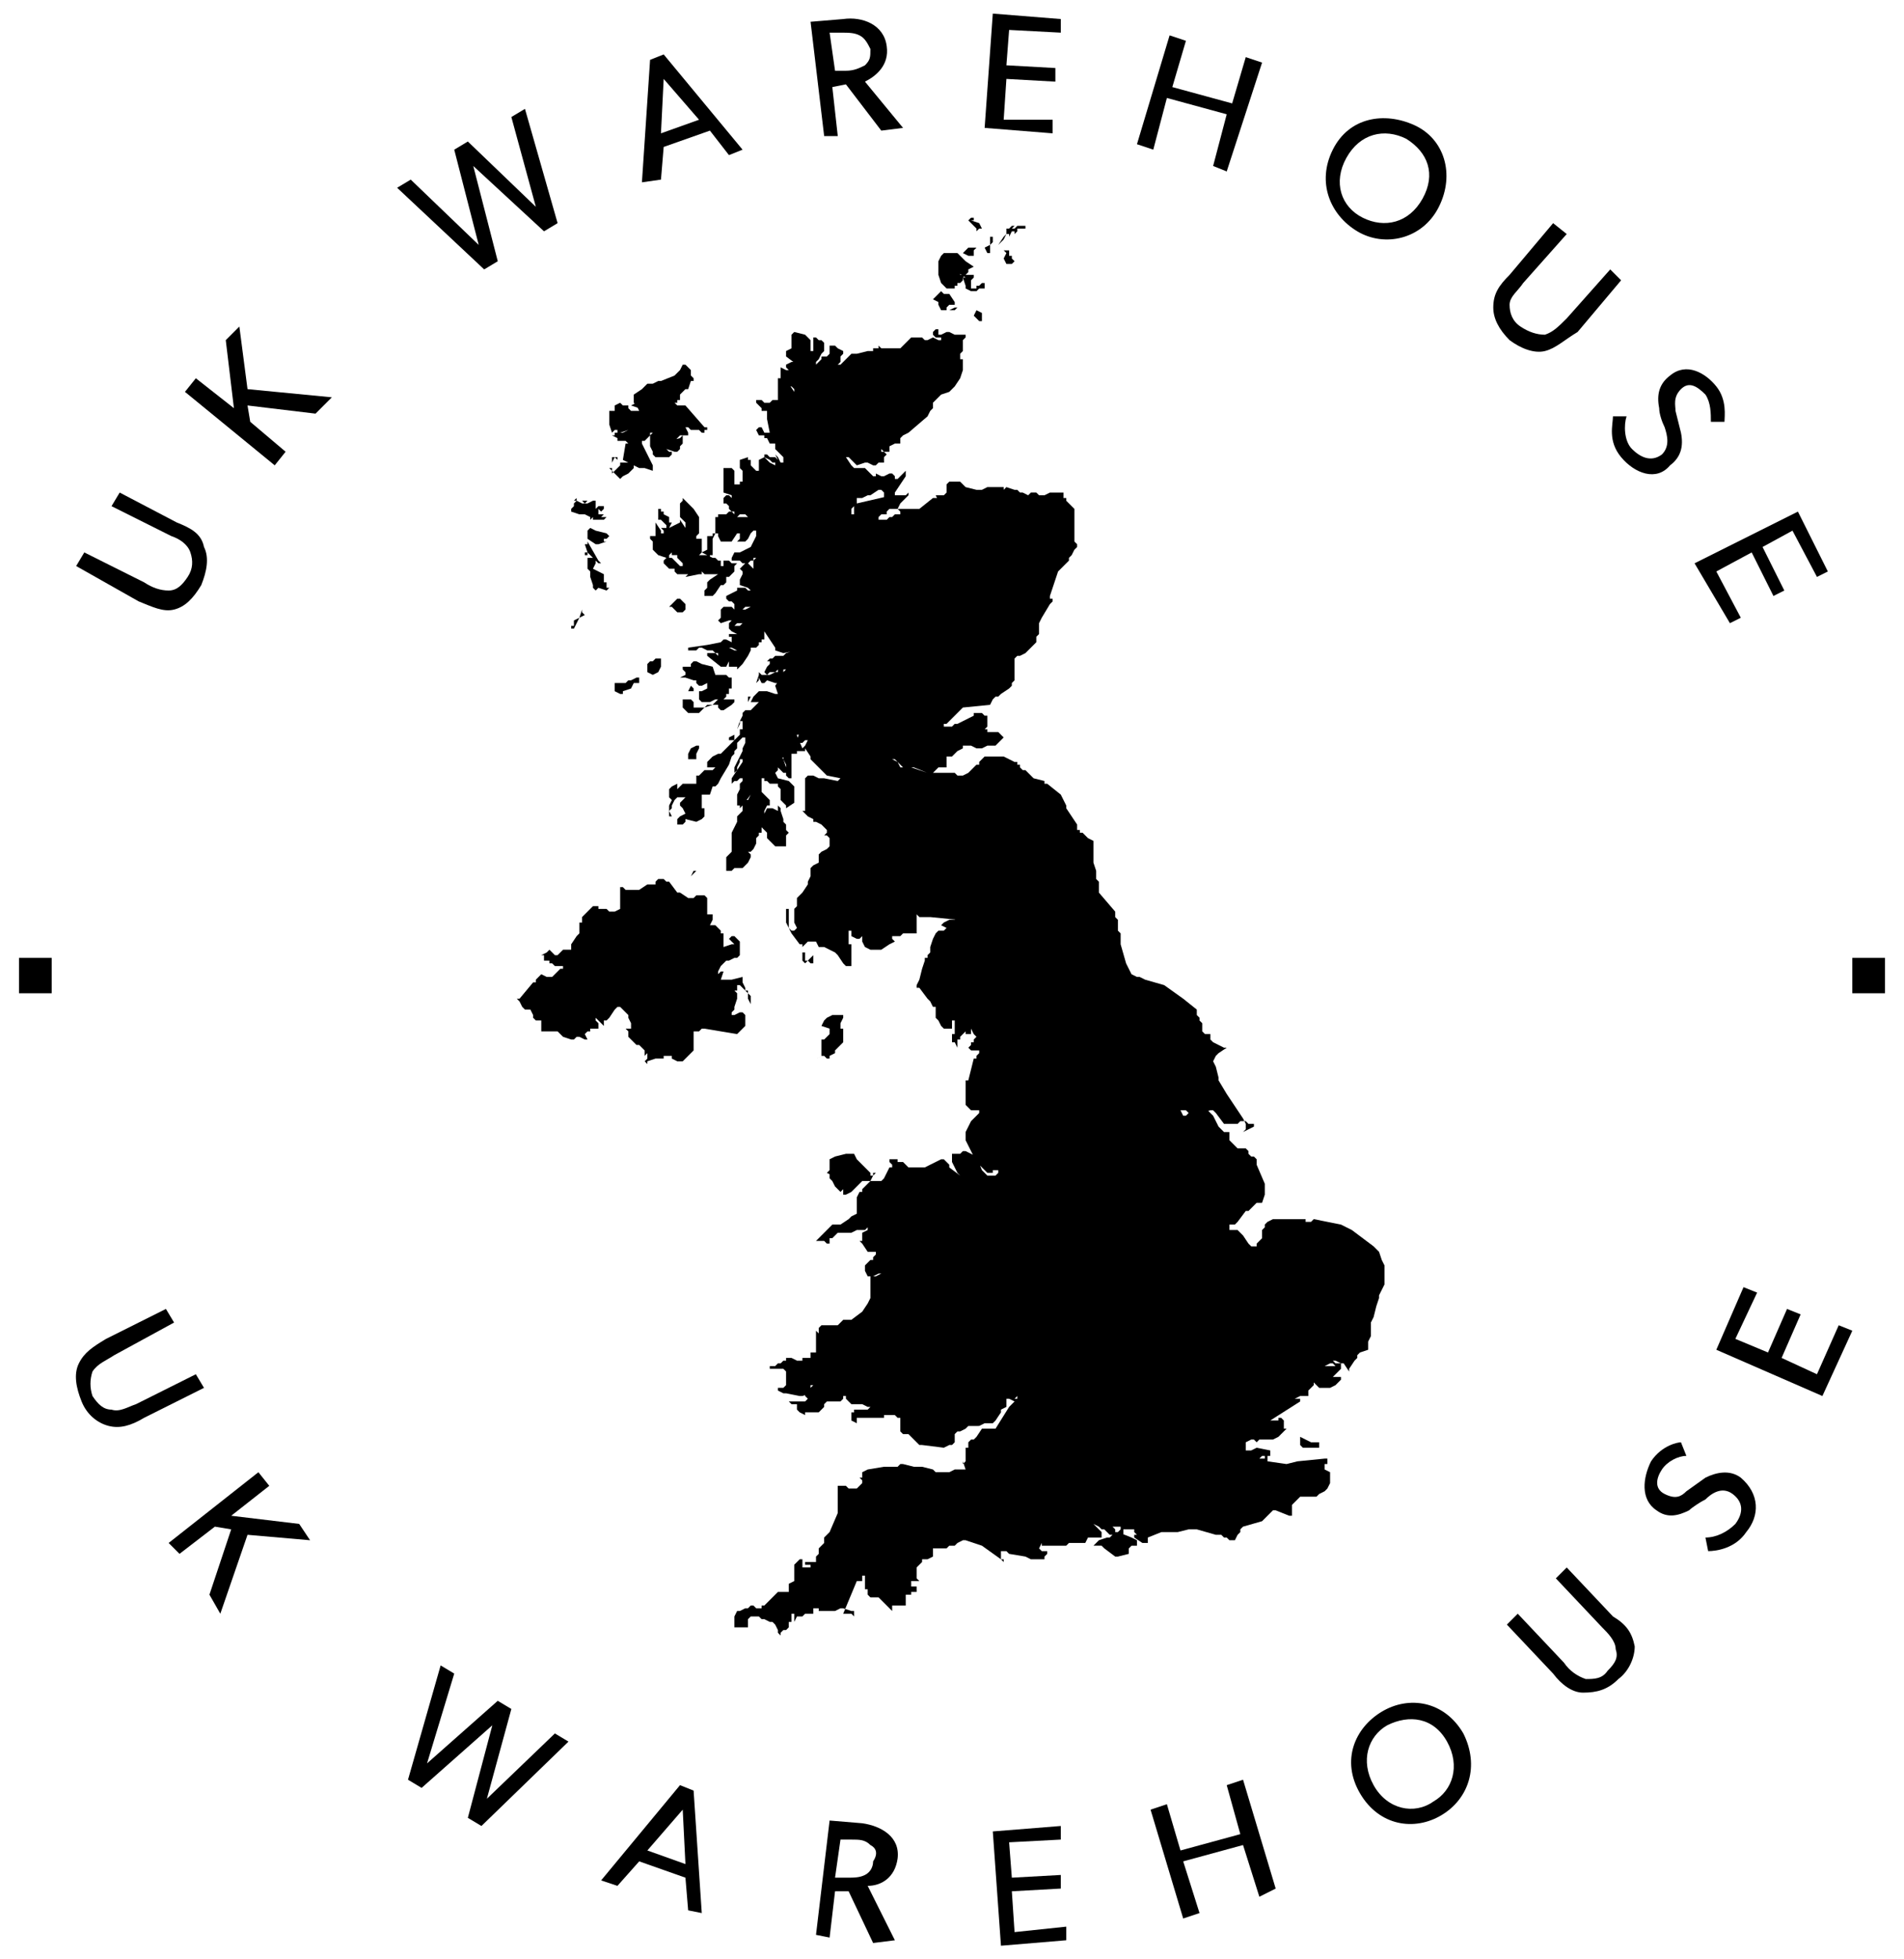 <?xml version="1.0" encoding="utf-8"?>
<!-- Generator: Adobe Illustrator 24.3.0, SVG Export Plug-In . SVG Version: 6.00 Build 0)  -->
<svg version="1.1" id="Layer_1" xmlns="http://www.w3.org/2000/svg" xmlns:xlink="http://www.w3.org/1999/xlink" x="0px" y="0px"
	 viewBox="0 0 70 72" style="enable-background:new 0 0 70 72;" xml:space="preserve">
<g fill="currentColor">
	<g id="Layer_1_1_">
		<g>
			<path class="st0" d="M68.1,36.5v-1.3h1.2v1.3H68.1z"/>
			<path class="st0" d="M0.7,36.5v-1.3h1.2v1.3H0.7z"/>
			<path class="st0" d="M30,38.9l0.2-0.1h0.1l0.1,0.1V39v-0.1h0.1v-0.1l0.2-0.1v-0.1l0.1-0.1l0.1-0.1l0.1-0.1v-0.2L31,38v-0.1v-0.1
				h-0.1v-0.1v-0.1l0.1-0.2v-0.1h-0.1h-0.1h-0.1h-0.1l-0.2,0.1l-0.1,0.1l-0.1,0.2l0.3,0.1v0.1L30.5,38l-0.1,0.1l-0.1,0.1h-0.1v0.1
				v0.1v0.1v0.2v0.1L30,38.9L30,38.9z M25.8,20.3L25.8,20.3L25.8,20.3l0.2,0.1h0.1h0.1v-0.1v-0.1V20v-0.2l0.1-0.2v-0.1v0.1h-0.1v0.1
				h-0.1H26v0.1v0.4L25.8,20.3z M25.5,18.7L25.5,18.7l-0.2-0.2l-0.1-0.1l-0.1-0.1v-0.1v0.1v0.1L25,18.5v0.1v0.1v0.1v0.1V19l0.1,0.1
				l0.1,0.1v0.1v0.1L25,19.1v0.1l-0.4,0.2l0.1-0.2h-0.1v-0.1V19l-0.2-0.1v-0.1h-0.1v-0.1h-0.1v0.1v0.1V19v0.1h0.1l0.1,0.1l0.1,0.1
				v0.1h-0.1h-0.1l0.1,0.1v0.1h-0.1v-0.1l-0.2-0.3v0.1v0.1v0.1v0.1v0.1h-0.2v0.1l0.1,0.1v0.2v0.1l0.1,0.1l0.1,0.1l0.3,0.1h0.1v-0.1
				v-0.1v-0.1v-0.1v0.1v0.1v0.1l0.1-0.1v0.1h0.1h0.1v0.1l0.2,0.2v0.1H25l-0.1-0.1l-0.1-0.1l-0.1-0.1h-0.1h-0.1l-0.1,0.1v0.1l0.2,0.2
				h0.1h0.1V21l0.1,0.1H25h0.1h0.1h0.1l-0.1,0.1l0.5-0.1h0.1v0.1v0.1v0.1v-0.1v-0.1v-0.1V21v-0.1V21l0.1,0.1h0.3h0.1h0.1l-0.3,0.2
				L26,21.4v0.1v0.1l-0.1,0.1v0.1v0.1h0.2h0.1l0.1-0.1l0.2-0.3h0.1l0.1-0.1v-0.1v-0.1h0.1l0.1-0.1L27,21v-0.1v-0.1l0.1-0.1h-0.2
				l-0.1-0.1h-0.1h-0.1v0.2h-0.1v-0.1v-0.1h-0.1l-0.1-0.1h-0.1h-0.1H26h0.1v-0.1H26h-0.3l0.1-0.1v-0.1v-0.1V20v-0.1v-0.1h-0.1h-0.1
				v-0.1l0.1-0.1v-0.1v-0.1v-0.1v-0.1V19L25.5,18.7z M26.1,19.2v-0.3V19V19.2z M26,20.4L26,20.4v0.2h0.1h0.1v-0.1L26,20.4L26,20.4z
				 M25.8,24.4L25.8,24.4l-0.2-0.1h-0.1l-0.1,0.1v0.1h-0.1h-0.1h-0.1v0.1l0.1,0.1v0.1L25,24.9h0.1h0.1l0.3,0.1h0.1v0.1l0.1,0.1h0.1
				l0.2-0.1v0.1v0.1l-0.2,0.1h-0.1v0.1v0.1v0.1l0.1,0.1h0.1h0.2l0.2-0.1h0.1l-0.1,0.1l-0.1,0.1H26L25.9,26h-0.1h-0.1h-0.1h-0.1v-0.1
				v-0.1l-0.1-0.1h-0.1h-0.1h-0.1v0.1v0.1V26l0.1,0.1l0.1,0.1h0.1h0.3l0.1-0.1l0.1-0.1l0.3-0.1h0.1h0.1V26l0.1,0.1h0.1l0.3-0.2
				l0.1-0.1v-0.1h-0.1h-0.1h-0.1h-0.1l0.1-0.1v-0.1v-0.1v0.1h0.1v-0.1v-0.1h0.1v-0.1v-0.1V25v-0.1h-0.1l-0.1-0.1h-0.1h-0.3l-0.1-0.3
				L25.8,24.4z M24.2,22L24.2,22h0.2H24.2L24.2,22L24.2,22L24,22.1L24.2,22L24.2,22z M23.8,24.7L23.8,24.7L23.8,24.7L23.8,24.7
				l0.2,0.1l0.2-0.1l0.1-0.2v-0.1v-0.1v-0.1h-0.1h-0.1L24,24.3h-0.1l-0.1,0.1V24.7z M25.6,30.2l0.2-0.1l0.1-0.1v-0.1v-0.1v-0.1h-0.1
				v-0.1v-0.1v-0.1v-0.2v-0.3v-0.2l-0.1,0.1h-0.6L25,28.9L24.9,29v0.1V29v-0.2l-0.2,0.1L24.6,29v0.1v0.1v0.1l0.1,0.1l-0.1,0.2v0.1
				v0.1v0.1V30h0.1l-0.1-0.2l0.1-0.1v-0.1l0.1-0.2l0.1-0.1H25h0.1h0.1l-0.1,0.1L25,29.5v0.1l0.1,0.1l0.1,0.2L25,30l-0.1,0.1v0.1v0.1
				H25h0.1l0.1-0.1v-0.1L25.6,30.2z M34.3,11l0.2,0.1v0.1l0.1,0.2h0.3h0.2l0.1-0.1h-0.1l-0.2,0.1h-0.1v-0.1l0.1-0.1H35h0.1v-0.1
				l-0.2-0.3h-0.1h-0.1l-0.1-0.1l-0.1,0.1L34.3,11L34.3,11z M25.4,27.5L25.4,27.5l-0.1,0.2v0.1v0.1h-0.1h0.1h0.1h0.1h0.1v-0.1v-0.1
				l0.1-0.2v-0.1h-0.1L25.4,27.5z M27.3,26.3L27.3,26.3L27.3,26.3l-0.1,0.2h0.1h0.1L27.3,26.3z M25.4,32.2l0.1-0.2h-0.2h0.1h0.1h0.1
				L25.4,32.2z M27.1,26.8l0.1,0.2L27.1,26.8L27.1,26.8l0.1-0.2v-0.1L27.1,26.8z M25.2,22.2L25,22h-0.1l-0.1,0.1l-0.2,0.2h0.1
				l0.1,0.1l0.1,0.1H25h0.1l0.1-0.1L25.2,22.2L25.2,22.2z M36.7,9L36.7,9L36.7,9l0.2-0.2L37,8.6h0.1v0.1l0.1-0.2h0.1v0.1l0.1-0.1
				V8.4h0.1h0.2V8.3V8.2v0.1h-0.2h-0.1l-0.1,0.1h-0.1l0.1-0.1h-0.1l-0.1,0.1H37v0.1v0.1l-0.1,0.1L36.7,9z M36.2,9.1L36.2,9.1
				l0.1,0.2h0.1h0.1h-0.1V9.2V9.1V9l0.1-0.1V8.8V8.7h-0.1v0.1v0.1V9L36.2,9.1L36.2,9.1L36.2,9.1z M36.9,9.5L37,9.7h0.1h0.1l0.1-0.1
				l-0.1-0.1V9.4h-0.1V9.3V9.2H37h-0.1L37,9.3L36.9,9.5l-0.2,0.1L36.9,9.5z M35.9,11.4L35.9,11.4L35.9,11.4L35.9,11.4l-0.2-0.1h-0.2
				h0.2L35.9,11.4l-0.1,0.2l0.2,0.2h0.1v-0.1v-0.1v-0.1L35.9,11.4z M35.4,8.1L35.4,8.1l0.1,0.2L35.4,8.1L35.4,8.1h0.2l0.1,0.1
				l0.2,0.2v0.1L36,8.4h0.1L36,8.2l-0.3-0.1h0.1V8h-0.1l-0.1,0.1H35.4z M26.1,29.2l0.1-0.3h0.1l0.1-0.1l0.1-0.2l0.3-0.5l0.1-0.3
				l0.1-0.1v-0.1l0.1-0.1v-0.1v-0.1v-0.1H27l-0.1,0.1l-0.2,0.2l-0.2,0.2h-0.1l-0.2,0.1l-0.1,0.1L26,28v0.1v0.1h0.1h0.1h0.1l-0.1,0.1
				h-0.3l-0.1,0.1l-0.1,0.1h-0.1v0.1v0.1V29l0.1,0.1l0.1,0.1L26.1,29.2z M34.6,10.4l0.2-0.1v-0.1v-0.1l-0.1,0.1L34.6,10.4L34.6,10.4
				L34.6,10.4l0.2,0.2H35h0.1v-0.1h0.1v-0.1h0.1l0.1-0.1v-0.1l0.1,0.3v0.1l0.2,0.1h0.1h0.1l0.1-0.1h0.1h0.1v-0.1v-0.1h-0.1L36,10.5
				h-0.1v0.1h-0.1h-0.1v-0.1v-0.1v-0.1l0.1-0.1v-0.1h-0.1h-0.1h-0.1h-0.1h-0.1V10h-0.1V9.9h-0.1L35,9.8h-0.1l0.6,0.4h-0.1h-0.1h0.1
				l0.1-0.1l0.1-0.1V9.9l0.2-0.1l-0.3-0.2l-0.1-0.1l-0.1-0.1l-0.1-0.1h-0.1h-0.2h-0.2l-0.1,0.1l-0.1,0.2v0.3v0.2L34.6,10.4
				L34.6,10.4z M35.4,9.3l0.2,0.1h0.1h0.1V9.3V9.2l0.1-0.1h-0.1h-0.1h-0.1L35.4,9.3L35.4,9.3z M28.1,29.9L28.1,29.9L28,30.1v0.2v0.1
				l0.1,0.1l0.1,0.1v0.2l0.1,0.1l0.1,0.1l0.1,0.1h0.2h0.1h0.1V31v-0.1v-0.1v-0.1l0.1-0.1l-0.1-0.1v-0.1v-0.1l-0.1-0.1v-0.1l-0.1-0.3
				v-0.1l-0.1-0.1v0.2l-0.2-0.1h-0.1h-0.1L28.1,29.9z M27,27L27,27l-0.2,0.1v0.1h0.1H27C27,27.2,27,27,27,27z M48.2,53l-0.4-0.2v0.1
				V53v0.1l0.1,0.1H48h0.4h0.1v-0.1V53L48.2,53z M50.9,47.2V47v-0.1v-0.1v-0.1v-0.2l-0.1-0.2L50.7,46l-0.1-0.1l-0.1-0.1l-0.8-0.6
				L49.3,45l-1-0.2l-0.1,0.1h-0.2L48,44.8h-0.1h-0.3h-0.1h-0.1h-0.1h-0.1H47h-0.2l-0.2,0.1L46.5,45v0.1l-0.1,0.1v0.1v0.1v0.1
				l-0.1,0.1l-0.1,0.1v0.1h0.2h-0.1h-0.1h-0.1H46l-0.1-0.1l-0.2-0.3l-0.1-0.1l-0.1-0.1h-0.2h-0.1v-0.1V45h0.1h0.1l0.1-0.1l0.3-0.4
				h0.1l0.3-0.3h0.1h0.1l0.1-0.3v-0.2v-0.2l-0.3-0.7v-0.1v-0.1l-0.1-0.1H46l-0.1-0.1v-0.1l-0.1-0.1h-0.1h-0.1h-0.1l-0.3-0.3v-0.3
				h-0.1H45l-0.1-0.1l-0.1-0.1L44.6,41l-0.2-0.2h-0.1l-0.6,0.1L43.6,41h-0.1l-0.1-0.2h-0.1h-0.1h-0.1v0.1l0.2-0.1h0.1h0.2l0.1,0.1
				h0.1h0.3l0.4-0.1h0.1l0.1,0.1l0.3,0.4h0.1h0.1h0.1h0.1h0.1l0.1-0.1h0.1h0.1l0.1,0.1H46h0.1v0.1l-0.4,0.2l0.1-0.1v-0.2l-0.1-0.2
				l-0.6-0.9l-0.3-0.5v-0.1l-0.1-0.4l-0.1-0.2l0.1-0.2l0.1-0.1l0.3-0.2L45,38.5l-0.4-0.2l-0.1-0.1v-0.1V38h-0.1h-0.1l-0.1-0.1v-0.1
				v-0.1v-0.1l-0.1-0.1v-0.1L44,37.3v-0.1v-0.1l-0.5-0.4l-0.7-0.5L42.1,36l-0.2-0.1h-0.1h-0.1h-0.1v-0.2v0.2h0.1h0.1l-0.2-0.1
				l-0.1-0.2l-0.1-0.2l-0.2-0.7v-0.1v-0.1v-0.1v-0.1l-0.1-0.1v-0.1V34v-0.1v-0.1L41,33.7v-0.1v-0.1l-0.6-0.7v-0.1v-0.1v-0.1v-0.1
				l-0.1-0.1v-0.1v-0.1V32l-0.1-0.3v-0.1v-0.1v-0.1v-0.1V31v-0.1L40,30.8l-0.2-0.2h-0.1h-0.1h0.1v-0.1h-0.1v-0.1v-0.1l-0.4-0.6v-0.1
				l-0.2-0.4l-0.5-0.4h-0.1v-0.1L38,28.6l-0.1-0.1l-0.2-0.2h-0.1l-0.1-0.1v-0.1h-0.1V28h-0.1l-0.4-0.2h-0.1h-0.5h-0.1l-0.1,0.1
				L36,28v0.1h-0.1l-0.1,0.1l-0.1,0.1l-0.1,0.1l-0.2,0.1h-0.2l-0.1-0.1h-0.6h-0.1h-0.1h-0.2l-0.6-0.2h-0.1h-0.2h-0.1L33,28l-0.2-0.1
				h0.1L33,28l0.1,0.1l0.1,0.1h0.1h0.3l0.5,0.2h0.1h0.1l0.1-0.1l0.1-0.1h0.1h0.2v-0.1v-0.2v-0.1h0.1H35l0.2-0.2l0.2-0.1v-0.1h0.1
				h0.2l0.2,0.1H36h0.1l0.2-0.1h0.2h0.1l0.1-0.1l0.2-0.2L36.8,27l-0.1-0.1h-0.1h-0.3v-0.1h-0.1l0.1-0.1v-0.1v-0.1v-0.1v-0.1h-0.1
				l-0.1-0.1H36h-0.1h-0.1v0.1l-0.6,0.3h-0.1L35,26.7h-0.1h-0.1h-0.1v-0.1h0.1l0.1-0.1l0.3-0.3l0.1-0.1l0.1-0.1l1-0.1l0.1-0.2
				l0.1-0.1h0.1l0.1-0.1l0.3-0.2l0.1-0.1v-0.1l0.1-0.1v-0.1v-0.1v-0.1v-0.1v-0.3v-0.1l0.1-0.1h0.1l0.2-0.1l0.1-0.1l0.1-0.1l0.1-0.1
				l0.1-0.1v-0.1v-0.1l0.1-0.1v-0.1v-0.1v-0.2l0.1-0.2l0.3-0.5l0.1-0.1v-0.1h-0.1V22v-0.1l0.1-0.3l0.2-0.6l0.1-0.1l0.3-0.3v-0.1
				l0.1-0.1l0.1-0.2l0.1-0.1V20l-0.1-0.1v-0.1v-0.1V19v-0.1v-0.1v-0.1l-0.3-0.3v-0.1h-0.1v-0.1v-0.1h-0.4h-0.1l-0.2,0.1h-0.1h-0.1
				l-0.1-0.1H38h-0.1l-0.1,0.1l-0.2-0.1h-0.1L37.4,18h-0.1L37,17.9L36.9,18v-0.1h-0.5h-0.1L36.1,18H36h-0.1l-0.4-0.1l-0.2-0.2h-0.4
				l-0.1,0.1v0.1V18v0.1l-0.1,0.1h-0.1h-0.1h-0.1l0.1,0.2v-0.1h-0.2l-0.5,0.4h-0.1h-0.3h-0.3H33l0.1,0.1v0.1H33h-0.1L32.8,19h-0.1
				l-0.1,0.1h-0.1h-0.1h-0.1V19l0.1-0.1h-0.1h0.2h0.1v-0.1l0.1-0.1h0.1H33l0.1-0.2l0.1-0.1l0.1-0.1l0.1-0.1v-0.1l-0.1,0.1h-0.1h-0.1
				h-0.2v-0.1l-0.1,0.1l-1.3,0.3l-0.1,0.1v0.1v0.1v0.1h-0.1v-0.1v-0.1l0.2-0.2v-0.1v-0.1h0.1h0.1l0.2-0.1H32l0.3-0.2h0.1l0.1,0.1
				v0.1v0.1h0.1h0.1l0.1-0.1l0.1-0.1l0.4-0.6v-0.1v-0.1v-0.1v0.1l-0.1,0.1l-0.1,0.1L33,17.6h-0.1v-0.1l-0.1-0.1h-0.1l-0.2,0.1h-0.1
				l-0.2-0.1v0.1h-0.1L32,17.4l-0.1-0.1l-0.1-0.1h-0.1h-0.2h-0.1l-0.1-0.1l-0.2-0.3h0.1l0.1,0.1l0.1,0.1l0.1,0.1l0.3-0.1h0.1
				l0.2,0.1h0.1l0.1-0.1h0.1h0.1v-0.1v-0.1l0.1-0.1l-0.1-0.1h-0.1v-0.1l0.1,0.1h0.1h0.1v-0.1v-0.1l0.2-0.1H33h0.1v-0.1v-0.1l0.1-0.1
				l0.2-0.1l0.7-0.6l0.1-0.2l0.1-0.1v-0.1v-0.1l0.2-0.2l0.1-0.1l0.3-0.1l0.1-0.1l0.1-0.1l0.2-0.3l0.1-0.3v-0.2v-0.1v-0.1h-0.1v-0.1
				v-0.1V13l0.1-0.1v-0.1v-0.1v-0.1v-0.1l0.1-0.1v-0.1h-0.1h-0.2h-0.1l-0.2-0.1h-0.1l-0.2,0.1h-0.1v-0.1v-0.1h-0.1l-0.1,0.1v0.1
				l0.1,0.1h0.1h0.1v0.1h-0.1l-0.2-0.1l-0.2,0.1H34l-0.1-0.1h-0.1h-0.1h-0.2l-0.1,0.1l-0.2,0.2l-0.1,0.1h-0.3h-0.3h-0.1l-0.1-0.1
				v0.1h-0.1h-0.1v0.1H32h-0.1L31.5,13h-0.1h-0.1l-0.1,0.1l-0.1,0.1L31,13.3l-0.1,0.1h-0.1l0.1-0.1v-0.1v-0.1L31,13v-0.1l-0.2-0.1
				l-0.1-0.1h-0.1h-0.1v0.1v0.1V13l-0.1,0.1h-0.1h-0.1v0.1l-0.2,0.2H30v-0.1l0.1-0.1l0.1-0.2l0.1-0.1v-0.1v-0.1v-0.1l-0.1-0.1h-0.1
				L30,12.4h-0.1v0.1v0.1v0.1v0.1v0.1h-0.1v-0.1v-0.1v-0.1v-0.1l-0.1-0.1l-0.1-0.1l-0.4-0.1l-0.1,0.1v0.1v0.1v0.1v0.1v0.1l-0.2,0.1
				V13v0.1l0.4,0.3l-0.1-0.1h-0.1l-0.2,0.1v0.1l0.1,0.1h-0.1l-0.2-0.1v0.1v0.1v0.1v0.1h-0.1v0.1l0.1,0.1l0.1,0.1l0.1,0.1v-0.1H29
				h0.2h-0.1l0.1,0.1v0.1L29,14.1h-0.2L28.7,14h-0.1v0.7h-0.1h-0.1l-0.1,0.1h-0.1h-0.1L28,14.7h-0.1h-0.1v0.1L28,15v0.1h0.1h0.1
				h-0.1h0.1v0.1v0.1v0.1l0.1,0.5h-0.1h-0.1L28,15.7h-0.1l-0.1,0.1l0.1,0.2H28h0.1v0.1h0.1l0.1,0.2h0.1h0.1v0.1v0.1h-0.1h0.1
				l0.3,0.3v0.1V17h-0.1l-0.1-0.2l-0.1-0.1l0.1,0.2l-0.1-0.1h-0.1h-0.1l-0.1-0.1h-0.1v0.1l0.2,0.1l0.1,0.1h0.1v0.1L28.3,17l-0.1-0.1
				l-0.1-0.1l-0.2,0.1V17v0.2v0.1h-0.1l-0.1-0.1l-0.1-0.1v-0.2h-0.1v-0.1l-0.3,0.1V17v0.1v0.1l0.1,0.1v0.1v0.1v0.1v0.1h-0.1v0.1
				h-0.1H27v-0.1v-0.1v-0.1v-0.1v-0.1l-0.1-0.1h-0.1h-0.1h-0.1v0.1v0.1v0.1v0.1v0.1v0.1V18v0.1l0.3,0.1v0.1l-0.1-0.1h-0.1l-0.1,0.1
				v0.1v-0.1v0.1v0.1h0.1l0.1,0.1v0.1l0.1,0.1H27v0.1l0.1,0.1l0.1-0.1h0.1h0.1l0.1,0.1h-0.1h-0.1h-0.2L27,18.9l-0.1-0.1h-0.1
				l-0.1,0.1h-0.1h-0.1h-0.1V19h-0.1v0.1v0.1v0.1v0.1v0.1v0.1h0.1v0.1l0.1,0.2h0.1h0.2h0.1l0.2-0.3h0.1v0.1v0.1l-0.1,0.1h0.1h0.1
				h0.1l0.1-0.1l0.1-0.2l0.1-0.1h0.1v0.2l-0.2,0.4l-0.4,0.2h-0.1H27l-0.1,0.2v0.1H27h0.1h0.1l0.1,0.1h0.1h0.1l0.1-0.1h0.1v-0.1h0.1
				h0.1h-0.1l-0.1,0.1v0.1v0.1h0.1h-0.1v0.1l-0.1-0.1l-0.1-0.1h-0.1l-0.1,0.1l-0.1,0.1l0.1,0.1v0.1l-0.1,0.2v0.1v0.1l0.3,0.1
				l0.1,0.1h0.1H28h0.1H28h-0.1h-0.3h-0.1l-0.1-0.1h-0.1h-0.1h-0.1v0.1l-0.4,0.2V22l0.1,0.1h0.1l0.1,0.1v0.1v0.1h0.1h0.1h0.1
				l0.1-0.1h0.1h0.1l-0.2,0.1h-0.2h-0.1H27l-0.1-0.1h-0.1h-0.1h-0.1l-0.1,0.1v0.1v0.1v0.1l-0.1,0.1l0.1,0.1h-0.1h-0.1h0.2l0.3-0.1
				h0.1l-0.1,0.1v0.1h0.1H27l0.1-0.1h0.1h0.1l-0.1,0.1L27.1,23h-0.3v0.1l0.1,0.1l0.2,0.1H27h-0.1h-0.1v0.1h0.1v0.1v0.1l-0.2-0.1
				h-0.1l-0.1,0.1L26,23.7l-0.7,0.1v0.1h0.1h0.1h0.1l0.1-0.1h0.1l0.2,0.1h0.2l0.1,0.1h0.1l0.4-0.2h0.1l0.2,0.1h0.1h0.3h-0.1h-0.1
				h-0.2H27l-0.2-0.1h-0.1L26.4,24v0.1l0.1,0.1l-0.1-0.1L26.3,24h-0.1H26v0.1l0.5,0.4h0.2l0.1-0.2v0.1v0.1h0.1H27h0.1v0.1l0.2-0.2
				l0.2-0.3l0.1-0.2v-0.1h0.1h0.1l0.1-0.1v-0.1H28v-0.1h0.1v-0.1v-0.1v-0.1l0.2-0.2l-0.1,0.1l-0.1,0.1l0.4,0.6v0.1l0.3,0.1l0.5-0.1
				h-0.1L28.9,24l-0.1,0.1h-0.1h-0.1h-0.1l-0.1,0.1h-0.1l-0.1,0.1h0.1v0.1l-0.1,0.1l-0.1,0.2l0.1,0.1l0.1-0.1h0.1h0.1l0.1-0.1v0.1
				h-0.1l-0.2,0.1h-0.1h-0.1H28l-0.1-0.1v0.1l-0.1,0.3l0.1-0.1v-0.1l0.1,0.2h0.1l0.1-0.1l0.3,0.1h0.1l0.1-0.1l0.1-0.1v-0.1v-0.1
				v-0.1h0.1l-0.1,0.1l-0.1,0.2l-0.2,0.3l0.1,0.3h-0.1l-0.3-0.1h-0.3l-0.1,0.1l-0.1,0.1l-0.1,0.2h0.1h0.1h0.1l-0.3,0.3h-0.1h-0.1
				l-0.1,0.1v0.1v0.2v0.1v0.1v0.1h0.1h-0.1h-0.1v0.1V27l-0.1,0.1L27,27.2v0.1v0.1l0.1-0.1l0.1-0.1l0.1-0.1h0.1v0.1v0.1l-0.1,0.2v0.1
				L27.1,28L27,28.2v0.2l0.1-0.1v-0.1l0.1-0.2v-0.1h0.1V28l-0.4,0.6v0.1v0.1l0.1-0.1h0.1l0.1-0.1h0.1v0.1l-0.1,0.1v0.1V29l-0.1,0.2
				v0.2v0.1v0.1h0.1v0.1l0.1-0.1l0.3-0.4l-0.1,0.2l0.1-0.1l-0.1,0.1h-0.1l-0.1,0.1v0.1v0.1v0.1L27.1,30v0.1v0.1L27,30.4l-0.1,0.2
				v0.1v0.2V31v0.1v0.1v0.1l-0.1,0.1l-0.1,0.1v0.1v0.1v0.2v0.1h0.1h0.1l0.1-0.1h0.1h0.1h0.1l0.1-0.1l0.1-0.1l0.1-0.2v-0.1l-0.1-0.1
				h0.1l0.1-0.1l0.1-0.2v-0.1v-0.1l0.1-0.1v-0.1H28v-0.1v-0.1v-0.1l0.1-0.1v-0.1V30v-0.1v-0.1l0.1-0.2h0.1v-0.1v-0.1l-0.1-0.1
				L28,29.1V29v-0.1v-0.1v-0.3v0.1h0.1h0.1h0.1v-0.1v-0.1v-0.1h0.1l0.3-0.4l0.4-0.3l0.1-0.2v-0.1h0.1h0.1h0.1l0.1-0.1h0.1l-0.1,0.2
				l-0.1,0.1l-0.3-0.7l-0.1,0.1L29,27l-0.1,0.3l-0.1,0.1h-0.2L28.2,28l-0.1,0.1v0.2v0.1v0.1v0.1v0.1h0.1l0.1,0.1h0.3v-0.1v-0.1
				l-0.1-0.2l0.1-0.1v-0.1v-0.1V28v0.1v0.1l0.2,0.2h0.1v-0.1v-0.1l-0.1-0.3l-0.1-0.1h0.1v0.1l0.1,0.2v0.1v0.2v0.1l0.1,0.1h0.1v-0.1
				v-0.1v-0.1v-0.1v-0.1V28v-0.1v-0.1v-0.1h0.1h0.1v-0.1v-0.1v-0.1v-0.1v-0.1V27v-0.2v-0.1v-0.1v0.1v0.1V27h0.1v-0.1l0.2-0.4v-0.1
				v0.1l-0.2,0.4l-0.1,0.3v0.2v0.1v0.1h0.1h0.1h0.1v-0.1l0.2,0.3v-0.1v-0.1v0.2v0.1l0.1,0.1l0.1,0.1l0.1,0.1l0.2,0.2l0.1,0.1
				l0.5,0.1l-0.1,0.1l-0.5-0.1h-0.1h-0.1l-0.2-0.1h-0.1h-0.1l-0.1,0.1v0.1v0.2v0.4v0.1v0.1v0.2v0.1h-0.1l0.1,0.1l0.1,0.1l0.2,0.1
				v0.1H30l0.2,0.1l0.1,0.1l0.1,0.1v0.1l-0.1,0.1h0.1l0.1,0.1v0.1v0.2l-0.1,0.1l-0.2,0.1l-0.1,0.1v0.1v0.1v0.1l-0.2,0.1l-0.1,0.1
				v0.1V32v0.1v0.1l-0.1,0.2v0.1l-0.2,0.3l-0.1,0.1L29.3,33v0.1v0.1v0.1l-0.1,0.1v0.1v0.1v0.1v0.1v0.1l0.1,0.2l-0.1,0.1h-0.1
				L29,34.1V34v-0.1v-0.1v-0.1v-0.1v-0.1v-0.1v-0.1v0.1h-0.1v0.1v0.2v0.2l0.1,0.2l0.1,0.2l0.3,0.4h0.1v0.1v0.1V35h0.1v0.1v0.1v0.1
				h0.1l0.1,0.1h0.1v-0.1v-0.1v-0.1l-0.3,0.3l-0.1-0.1v-0.1v-0.1V35v-0.1v-0.1l0.1-0.1l0.1-0.1h0.1h0.1H30l0.1,0.2h0.1h0.1l0.4,0.2
				l0.1,0.1l0.2,0.3H31l0.1,0.1h0.1h0.1v-0.1v-0.1v-0.1v-0.1V35v-0.1v-0.1v-0.1h-0.1v-0.1v-0.1v-0.1v-0.1v-0.1h0.1v0.1v0.1l0.2,0.1
				h0.1l0.1-0.1v0.2l0.1,0.2l0.2,0.1h0.1v-0.1v-0.1v-0.1v0.1v0.1v0.1h0.1h0.2l0.3-0.2l0.2-0.1l-0.1-0.1v-0.1h0.1v-0.1v0.1h0.2
				l0.1-0.1h0.1h0.3h0.1v-0.1v-0.1V34v-0.1v-0.1v-0.2l0.1,0.1h0.1H34h0.1h0.1l1,0.1l0.3-0.1h0.1h-0.1h-0.1h-0.1h0.2h-0.1l-0.3,0.1
				H35h-0.1l-0.2,0.1L34.6,34l0.2,0.1l-0.1,0.1h-0.1h-0.1l-0.1,0.1l-0.1,0.2l-0.1,0.3v0.1V35l-0.1,0.1v0.1H34v0.1l-0.1,0.3L33.8,36
				l-0.1,0.2v0.1h0.1l0.3,0.4l0.1,0.1l0.1,0.2h0.1v0.1v0.1v0.1v0.1l0.1,0.1l0.1,0.2l0.1,0.1h0.1h0.1H35v-0.1v-0.1v-0.1h0.1v0.1v0.2
				V38H35v0.1v0.1v0.1h0.1l0.1,0.2v-0.1v-0.1v-0.1h0.1v-0.1l0.1-0.1l0.1-0.1v-0.1v-0.1v-0.1v-0.1v0.1v0.1v0.1v0.1V38h0.1h0.1v-0.1
				v-0.1h0.1l0.1-0.1l0.1-0.1v-0.1v-0.1v0.1l-0.1,0.1l-0.1,0.1h-0.1v0.1l0.1,0.2l0.1,0.1l-0.1,0.1v0.1h-0.1v0.1l-0.1,0.1l0.1,0.1
				h0.1h0.1H36v0.1l-0.1,0.1v0.1h-0.1l-0.2,0.8h-0.1v0.1V40v0.4v0.2l0.1,0.1l0.1,0.1H36v0.1l-0.1,0.1V41l-0.2,0.2l-0.2,0.4v0.1v0.1
				v0.1l0.4,0.8l0.1,0.1l0.1,0.1l0.1,0.1l0.1,0.1h0.1h0.1V43h0.2v0.1l-0.1,0.1h-0.1h-0.1h-0.1l-0.1-0.1L36.1,43l-0.2-0.5l-0.4-0.2
				h-0.1l-0.1,0.1h-0.1h-0.1H35v0.1v0.1v0.1l0.1,0.2l0.1,0.2l0.1,0.1v0.2v-0.1v-0.1l-0.4-0.3v-0.1l-0.1-0.1l-0.1-0.1h-0.1L34,42.9
				h-0.1h-0.4h-0.1l-0.1-0.1l-0.1-0.1h-0.1H33v-0.1h-0.1h-0.1h-0.1v0.1l0.1,0.1v0.1h-0.1l-0.2,0.4l-0.1,0.1h-0.1h-0.1h-0.1H32
				l-0.1,0.1l-0.1,0.1l-0.1,0.1v0.1h-0.1L31.5,44v0.1v0.1v0.2v0.1v0.1l-0.2,0.1l-0.1,0.1L30.9,45h-0.1h-0.1h-0.1l-0.6,0.6v0.1v-0.1
				h0.2h0.1l0.1,0.1h0.1v0.1v-0.1v-0.1v-0.1h0.1l0.1-0.1l0.1-0.1h0.1h0.2h0.1h0.1l0.2-0.1h0.2h0.1l0.1-0.1v0.1l-0.2,0.1v0.1v0.1v0.1
				h-0.1l0.1,0.1l0.2,0.3H32h0.1h0.1v0.1l-0.1,0.1v0.1H32l-0.1,0.1l-0.1,0.1v0.1v0.1l0.1,0.2H32h0.1l0.2-0.1h0.1l-0.2,0.1h-0.1H32
				V47v0.1v0.1v0.1v0.1v0.2v0.1l-0.1,0.2l-0.2,0.3l-0.4,0.3h-0.1h-0.1H31l-0.1,0.1l-0.1,0.1h-0.1h-0.1h-0.4l-0.1,0.1V49l-0.1-0.1
				L30,49v0.6v0.1h-0.1h-0.1v0.1v0.1h-0.1h-0.1h-0.1v0.1h-0.1h-0.1l-0.2-0.1H29h-0.1v0.1L28.8,50l-0.1,0.1h-0.1l-0.1,0.1h-0.1h-0.1
				v0.1h0.1h0.2h0.1h0.1l0.1,0.1v0.1v0.1v0.1v0.1v0.1L28.8,51h-0.1h-0.1v0.1h-0.1h0.1l0.2,0.1v0.1v-0.1h0.1l0.5,0.1h0.1l0.3-0.1
				v-0.1V51v-0.1h-0.1h0.2H30h-0.1l-0.3,0.3v0.1l0.1,0.1l-0.1,0.1h-0.2h-0.1h-0.1H29l0.1,0.1h0.2v0.1v0.1l0.1,0.1l0.2,0.1v-0.1h0.1
				h0.1h0.3l0.1-0.1l0.1-0.1v-0.1l0.1-0.1h0.1h0.1h0.2h0.1l0.1-0.1v-0.1H31v-0.1v0.1h0.1h0.1h0.1h-0.1h-0.1v0.1l0.1,0.1l0.1,0.1h0.1
				h0.3l0.2,0.1H32l-0.1,0.1h-0.2h-0.2h-0.1v0.1h-0.1V52v0.1v0.1h-0.1h0.1l0.2,0.1v-0.1v-0.1h0.1h0.9V52h0.4l0.1,0.1h0.1v0.1v0.1
				v0.1v0.1v0.1l0.1,0.1h0.1h0.1l0.2,0.2l0.2,0.2h0.1l0.8,0.1l0.2-0.1H35l0.1-0.1v-0.1v-0.1v-0.1l0.1-0.1h0.1l0.2-0.1l0.1-0.1h0.3
				H36l0.2-0.1h0.2h0.1l0.1-0.1l0.2-0.3v-0.1l0.2-0.1v-0.1v-0.1v-0.1h0.1h0.1h0.1l0.1-0.1v-0.1v0.1v0.1h-0.1h-0.1h-0.1l0.2,0.1
				l-0.2,0.2l-0.5,0.8h-0.1h-0.1h-0.1h-0.1h-0.1l-0.2,0.3l-0.1,0.1h-0.1L35.6,53v0.1v0.1h-0.1v0.1v0.1v0.2v0.1l-0.1,0.1v-0.1
				l0.1,0.3h-0.1h-0.2h-0.1l-0.2,0.1h-0.4h-0.1L34.3,54l-0.4-0.1h-0.3l-0.4-0.1h-0.1L33,53.9h-0.1h-0.2h-0.1h-0.1L31.9,54l-0.2,0.1
				v0.1v0.1h-0.1l0.1,0.1v0.1l-0.2,0.2h-0.1h-0.2l-0.1-0.1h-0.3v0.1v0.1v0.1v0.2v0.5l-0.3,0.7l-0.1,0.1l-0.1,0.1v0.1v0.1l-0.2,0.2
				V57v0.1l-0.1,0.1v0.1L30,57.4h-0.1h-0.2h-0.1v0.1h0.1h0.1v0.1h-0.1h-0.1h-0.1v-0.1v-0.1v-0.1h-0.1l-0.2,0.2v0.1v0.1v0.1V58v0.1
				L29,58.2v0.1v0.1v0.1h-0.4l-0.4,0.4l-0.1,0.1H28V59v0.1h-0.1h-0.1L27.7,59h-0.1l-0.1,0.1h-0.1l-0.2,0.1h-0.1L27,59.4v0.1v0.1v0.2
				h0.1h0.2h0.1h0.1v-0.1v-0.1v-0.1l0.1-0.1h0.1h0.1h0.1l0.1,0.1h0.1l0.2,0.1h0.1l0.1,0.1l0.1,0.2V60l0.1,0.1V60l0.1-0.1h0.1
				l0.1-0.1v-0.1v-0.1h0.1v-0.1v-0.1v-0.1h0.1v0.2v0.1l0.1-0.2h0.1h0.1l0.1-0.1h0.1h0.2v-0.1v-0.1H30h0.1v0.1h0.5h0.1l0.2-0.1h0.1
				l0.3,0.1h0.1v0.1v0.1h0.1h-0.1h-0.1h0.1l-0.1-0.1H31l0.5-1.2h0.2v-0.1V58v-0.1h0.1V58v0.1v0.1v0.1v0.1h0.1v0.1v0.1l0.1,0.1h0.1
				h0.1h0.1l0.2,0.2l0.2,0.2l0.1,0.1V59h0.1H33h0.1h0.1h0.1v-0.1v-0.1v-0.1v-0.1h0.1h0.1v-0.1h0.1h0.1v-0.1v-0.1h-0.1h-0.1v-0.1
				v-0.1h0.1h0.1h0.1L33.7,58v-0.1v-0.1v-0.1v-0.1l0.1-0.1l0.1-0.1v-0.1v-0.2v0.1v0.1H34h0.1l0.2-0.1v-0.1V57v-0.1h0.1h0.1h0.1h0.1
				h0.1l0.1-0.1H35h0.1l0.1-0.1l0.2-0.1h0.1l0.6,0.2l0.7,0.5l0.1,0.1v0.2v-0.1v-0.1v-0.1h-0.1v-0.1v-0.1V57h0.1H37l0.1,0.1l0.6,0.1
				l0.2,0.1H38h0.3h0.1v-0.1l0.1-0.1V57h-0.1h-0.1l-0.1-0.1l0.1-0.2v0.1h0.1h0.1v0.1v-0.1h0.1h0.1h0.1h0.1h0.2h0.1l0.1-0.1h0.1h0.1
				h0.2h0.1h0.1l0.1-0.2H40h0.1h0.1h0.2h0.1v-0.1v-0.1L40.2,56l-0.1-0.1H40l0.4,0.2l0.1,0.1h0.1l0.1,0.1l0.1,0.1h0.1H41v-0.1v-0.1
				l-0.1-0.1h0.2h0.1v0.1l-0.1,0.1v0.1l0.1,0.1h0.1v-0.1v-0.1v-0.1h0.1h0.1h0.1h0.1v0.1l0.1,0.1h-0.1v0.1l0.3,0.2h0.1h0.1v-0.1v-0.1
				l0.5-0.2h0.6l0.4-0.1h0.1h0.1H44l0.7,0.2h0.1h0.1l0.1,0.1h0.1l0.1,0.1h0.1h0.1l0.1-0.2l0.1-0.1v-0.1l0.1-0.1l0.7-0.2l0.1-0.1
				l0.3-0.3h0.1l0.5,0.2h0.1v-0.2v-0.1v-0.1l0.2-0.2l0.1-0.1h0.1H48h0.2h0.1h0.1l0.1-0.1l0.2-0.1l0.1-0.1l0.1-0.2v-0.2v-0.2L48.7,54
				v-0.1v-0.1h0.1v-0.2h-0.1l-1,0.1l-0.4,0.1l-0.7-0.1v-0.1v-0.1v-0.1h-0.1v0.1v0.1h-0.1h-0.3h0.1h0.1l0.1-0.1h0.1h0.1h0.1v-0.1
				v-0.1l-0.5-0.1l-0.2,0.1h-0.2v-0.1v-0.1V53l0.2-0.1h0.1l0.1,0.1l0.1-0.1h0.1h0.3h0.1l0.2-0.1l0.2-0.2l0.1-0.1h-0.1v-0.1v-0.1
				v-0.1l-0.1-0.1h-0.1L47,52.2h-0.1h-0.2l1.1-0.7v-0.1h-0.1h-0.1h-0.1h0.1l0.2-0.1h0.1H48h0.1v-0.1v-0.1l0.1-0.1l0.1-0.1v-0.1v-0.1
				v0.1l0.1,0.1l0.1,0.1h0.1h0.2h0.1l0.2-0.1l0.2-0.2v-0.1v-0.1v0.1h-0.1H49l0.3-0.3v-0.1h-0.1h-0.5h-0.1h0.1l0.2-0.1H49l0.1,0.1
				h0.1h0.1v-0.1h-0.1h-0.1L49,50h0.1l0.2,0.1h0.1l0.2,0.3v-0.1l0.2-0.3l0.1-0.1v-0.1l0.1-0.1l0.3-0.1v-0.1v-0.1v-0.1l0.1-0.2v-0.1
				v-0.2v-0.1v-0.1l0.1-0.2l0.1-0.4V48l0.1-0.3v-0.1L50.9,47.2z M41.8,56.6l-0.2-0.1l-0.5-0.2H41l-0.1,0.1l-0.1,0.1h-0.1l-0.3,0.1
				l-0.1,0.1l-0.1,0.1h0.1h0.1h0.1l0.1,0.1l0.4,0.3h0.1l0.4-0.1V57v-0.1l0.1-0.1h0.1h0.1C41.8,56.8,41.8,56.6,41.8,56.6z M27.1,38
				L27.1,38l0.2-0.2l0.1-0.1v-0.2v-0.2l-0.1-0.1h-0.1L27,37.3h-0.1v-0.1l0.1-0.1V37l0.1-0.3v-0.1v-0.1L27,36.4h0.1h0.1h-0.1v-0.1
				v-0.1h0.1l0.1,0.1l0.2,0.2l0.1,0.1v0.1v0.2V37l-0.1,0.1v0.1v0.1v0.1v0.1v0.1v-0.1v-0.1v-0.1v-0.1v-0.1l0.1-0.1v-0.1l-0.1-0.2
				v-0.1v-0.2h-0.1v-0.1l-0.1-0.2V36v-0.1L26.9,36h-0.1h-0.1h-0.1h-0.1l0.1-0.3h-0.1l-0.1,0.1v-0.1l0.1-0.2l0.1-0.1l0.1-0.1h0.1
				l0.2-0.1h0.1l0.1-0.1V35v-0.2v-0.2l-0.1-0.1L27,34.4h-0.1l-0.1,0.1l0.2,0.2l0.1,0.1L27,34.7h-0.1l-0.3,0.1v-0.2v-0.1v-0.1v-0.1
				h-0.1v-0.1l-0.1-0.1L26.3,34h-0.1h-0.1l0.1-0.2v-0.1v-0.1h-0.1H26v-0.1v-0.1v-0.3V33l-0.1-0.1h-0.1h-0.1h-0.1L25.5,33h-0.1h-0.1
				L25,32.8h-0.1l-0.3-0.4h-0.1l-0.1-0.1h-0.1h-0.1l-0.1,0.1v0.1H24h-0.2l-0.3,0.2h-0.4H23l-0.1-0.1h-0.1v0.1V33v0.1v0.1v0.1v0.1
				l-0.2,0.1h-0.1h-0.1l-0.1-0.1h-0.1h-0.1H22v-0.1h-0.2l-0.4,0.4v0.1v0.1h-0.1V34v0.1v0.1v0.1l-0.1,0.1l-0.2,0.3v0.1v0.1H21h-0.1
				h-0.1h-0.1L20.6,35l-0.1,0.1h-0.1L20.3,35l-0.1-0.1L20.1,35l-0.2,0.1H20v0.1v0.1h0.1h0.1v0.1h0.1l0.1,0.1h0.1h0.1h0.1v0.1h-0.1
				l-0.3,0.3h-0.1h-0.1l-0.2-0.1l-0.1,0.1L19.7,36v0.1h-0.1l-0.5,0.6H19l0.1,0.1l0.1,0.2l0.1,0.1h0.1h0.1l0.1,0.2v0.1l0.1,0.1h0.1
				h0.1v0.1v0.2v0.1H20h0.2h0.2h0.1l0.2,0.2l0.3,0.1h0.1l0.1-0.1h0.1l0.2,0.1h0.1L21.5,38l0.1-0.1V38v0.1V38v-0.1h0.1v-0.1h0.2h0.1
				v-0.1v-0.1l-0.1-0.1v-0.1l0.3,0.3v-0.1v-0.1h0.1l0.1-0.1l0.2-0.3l0.1-0.1h0.1l0.1,0.1l0.2,0.2v0.1l0.1,0.2v0.1v0.1H23l0.1,0.1V38
				v0.1l0.1,0.1l0.1,0.1l0.1,0.1h0.1l0.1,0.1l0.1,0.1v0.1v0.1l0.1-0.1v0.1v0.1L23.7,39l0.1,0.1V39l0.3-0.1h0.1h0.1h0.1v-0.1h0.1h0.1
				h0.1v0.1l0.2,0.1h-0.1h0.1H25h0.1l0.1-0.1l0.1-0.1l0.1-0.1l0.1-0.1v-0.1v-0.1v-0.1v-0.1V38v-0.1h0.1h0.1l0.1-0.1h0.1L27.1,38z
				 M42.2,56.2H42H42.2z M30.6,43.2V43h-0.1l-0.1,0.1L30.6,43.2l0.2,0.2v-0.1L30.6,43.2z M27.5,25.8l0.1-0.2h-0.1V25.8L27.5,25.8
				L27.5,25.8z M31.5,42.6l-0.1-0.2h-0.1h-0.2l-0.4,0.1l-0.2,0.1v0.1v0.1V43v0.1v0.1v0.1l0.1,0.1l0.1,0.2l0.1,0.1l0.1,0.1l0.1-0.1
				v0.1v0.1h0.1l0.2-0.1l0.1-0.1l0.1-0.1l0.1-0.1l0.1-0.1h0.1h0.1H32l0.1-0.2l0.1-0.1h-0.1v0.1H32v-0.1L31.9,43L31.5,42.6z
				 M29.2,29.5v-0.2v-0.1v-0.1V29v-0.1l-0.1-0.1L29,28.7l-0.4-0.1v0.1v0.1v0.1l0.1,0.1v0.1v0.2v0.1l0.2,0.2v0.1L29.2,29.5z
				 M22.4,15.6L22.4,15.6l0.1,0.3l0.1-0.1h0.1v0.1h0.1l0.3-0.1l-0.2,0.1h-0.1h-0.1h-0.1V16h-0.1l0.2,0.1v0.1h0.1H23l0.1,0.1h0.2
				h-0.1h-0.1H23l-0.1,0.6l0.2,0.1h-0.2h-0.1v0.1l-0.3,0.3v-0.1v-0.1h-0.1l0.2,0.2l0.2,0.2l0.1-0.1l0.2-0.1l0.1-0.1l0.1-0.1v-0.1
				l0.2,0.1h0.1h0.1h0.1l-0.1-0.1h-0.1l0.1,0.1l0.3,0.1v-0.1v-0.1l-0.4-0.8v-0.1h0.1l0.1-0.1l0.1-0.1v-0.1h0.3h-0.1H24L23.9,16v0.2
				v0.1v0.1l0.1,0.2v0.1l0.1,0.1v-0.1v-0.1v0.1v0.1h0.1h0.1h0.1h0.1h0.1l0.1-0.1v-0.1h-0.1l-0.1-0.1h-0.1h0.1l0.3,0.1h0.1l0.1-0.1
				v-0.1l0.1-0.1v-0.1v-0.1V16L25,16.1l-0.4,0.1h-0.1h0.1h0.2l0.1-0.1L25,16h0.2h0.1v-0.1l-0.1-0.2h0.1l0.1,0.1h0.1h0.1h0.1l0.1,0.1
				h0.1v-0.1H26v-0.1h-0.1l-0.7-0.8h-0.1H25h-0.1l-0.1-0.1h0.1v-0.1H25v-0.1v-0.1l0.1-0.1l0.1-0.1h0.1l0.1-0.3h0.1v-0.1l-0.1-0.1
				v-0.1v-0.1l-0.1-0.1l-0.1-0.1h-0.1L25,13.6l-0.2,0.2l-0.5,0.2L24.2,14L24,14.1h-0.1h-0.1l-0.2,0.2l-0.3,0.2v0.1v0.1v0.1l0.1,0.1
				l0.2,0.4v-0.1l-0.1-0.1h-0.1h-0.1h-0.1v0.1v0.1v0.1v0.1v-0.1v-0.1v-0.1v-0.1L23.1,15v-0.1h0.1h-0.3l-0.1-0.1l-0.2,0.1V15v0.1h0.1
				h-0.1h-0.2v0.1v0.1V15.6z M22.5,17L22.5,17l0.1-0.2l0.1,0.1v-0.1h-0.1h-0.1V17z M21.3,18.9L21.3,18.9h0.2l0.2,0.1h0.1h-0.1v0.1
				h0.1h0.1h0.1H22h0.1h0.1l0.1-0.1h-0.1h-0.1l-0.2,0.1h-0.2l0.1-0.1v0.1H22l0.1-0.1l0.1-0.1h-0.1H22v-0.1v-0.1h-0.1H22l0.1,0.1
				l0.1-0.1v-0.1h-0.1H22l-0.1,0.1h-0.1h0.1v-0.1v-0.1v-0.1h-0.1l-0.2,0.1h-0.1h-0.1l-0.2-0.1v-0.1l-0.1,0.1h0.5l-0.1,0.1l-0.1-0.1
				h0.1h-0.2h-0.1l-0.1,0.1v0.1l-0.1,0.1L21,18.8L21.3,18.9z M22.2,18L22.2,18L22.2,18L22,18.1L22.2,18z M25.3,25.4h0.2v-0.1
				l-0.1-0.1v-0.1v0.1L25.3,25.4z M23.2,25.3L23.2,25.3l0.1-0.2h0.2V25v-0.1h-0.1L23.2,25h-0.1L23,25.1h-0.1h-0.2h-0.1v0.1v0.1v0.1
				l0.2,0.1h0.1v-0.1L23.2,25.3z M23.2,14.9L23.2,14.9l0.3,0.1v-0.1l-0.1-0.1L23.2,14.9L23.2,14.9z M21.3,22.7L21.3,22.7L21.3,22.7
				l0.2-0.1l-0.1-0.1v-0.1L21.3,22.7L21.3,22.7L21.3,22.7l-0.2,0.1v0.1v0.1H21V23v0.1h0.1L21.3,22.7z M21.8,20.9l0.1-0.2v-0.1v-0.1
				h-0.1h-0.1h-0.1v-0.1h-0.1v-0.1h0.1l0.1,0.1l0.1,0.1l0.1,0.1l0.1,0.1h0.1h0.1h-0.1L22,20.6h-0.1H22l-0.4-0.7L21.6,20h-0.1
				l0.1,0.3v0.2v0.1v0.1v0.1v0.1l0.1,0.1v0.1v0.1l0.1,0.3v0.1l0.1,0.1l0.1-0.1l0.3,0.1l0.1-0.1h-0.1v-0.1v-0.1h-0.1H22h-0.1H22h0.1
				h0.1v-0.1v-0.1v-0.1L21.8,20.9h-0.2H21.8z M21.9,19.5L21.9,19.5l-0.2-0.1l-0.1,0.1v0.1v0.1v0.1l0.3,0.2H22l0.3-0.1h-0.1v-0.1h0.1
				l0.1-0.1l-0.1-0.1L21.9,19.5z"/>
		</g>
	</g>
	<g id="Layer_2_1_">
		<g>
			<path class="st0" d="M4,52.4c-0.4-0.1-0.8-0.4-1-0.9c-0.2-0.5-0.3-1-0.1-1.4c0.2-0.4,0.5-0.6,1-0.9l2.2-1.1l0.3,0.5l-2.2,1.2
				c-0.3,0.2-0.6,0.3-0.8,0.6c-0.1,0.3-0.1,0.6,0,0.9c0.2,0.3,0.4,0.5,0.7,0.5c0.3,0.1,0.6-0.1,0.9-0.2l2.2-1.1L7.5,51l-2.2,1.1
				C4.8,52.4,4.4,52.5,4,52.4z"/>
			<path class="st0" d="M7.7,58.6l0.8-2.4l-0.6-0.1l-1.3,1l-0.4-0.4l3.3-2.6l0.4,0.5l-1.4,1.1L11,56l0.4,0.6l-2.3-0.2l-1,2.9
				L7.7,58.6z"/>
			<path class="st0" d="M17.7,67.1l-0.5-0.3l0.9-3.4l-2.6,2.3L15,65.4l1.2-4.2l0.5,0.3l-1,3.3l2.6-2.3l0.5,0.3l-0.9,3.3l2.5-2.4
				l0.5,0.3L17.7,67.1z"/>
			<path class="st0" d="M25.3,70.2L25.2,69l-1.7-0.6l-0.8,0.9l-0.6-0.2l2.9-3.5l0.5,0.2l0.3,4.5L25.3,70.2z M25.1,66.5L23.8,68
				l1.4,0.5L25.1,66.5z"/>
			<path class="st0" d="M32.1,71.4l-0.9-1.9h-0.5l-0.2,1.7L30,71.1l0.5-4.2l1.2,0.1c0.7,0.1,1.4,0.5,1.3,1.3c-0.1,0.7-0.6,1-1.1,1
				l1,2L32.1,71.4z M32,67.8c-0.2-0.2-0.4-0.2-0.7-0.2h-0.4L30.7,69h0.4c0.3,0,0.5,0,0.7-0.1c0.2-0.1,0.3-0.3,0.3-0.5
				C32.3,68.1,32.2,67.9,32,67.8z"/>
			<path class="st0" d="M36.8,71.5l-0.3-4.2l2.5-0.2v0.5l-1.9,0.1l0.1,1.3l1.8-0.1v0.5l-1.8,0.1l0.1,1.5l1.9-0.2v0.5L36.8,71.5z"/>
			<path class="st0" d="M46.3,69.7l-0.6-1.9l-2.2,0.6l0.6,1.9l-0.6,0.2l-1.2-4l0.6-0.2l0.5,1.7l2.2-0.6l-0.5-1.8l0.6-0.2l1.2,4
				L46.3,69.7z"/>
			<path class="st0" d="M53,66.7c-1,0.6-2.3,0.4-3-0.8c-0.7-1.2-0.2-2.4,0.8-3c1-0.6,2.3-0.4,3,0.8C54.4,64.9,54,66.1,53,66.7z
				 M51,63.4c-0.7,0.4-1,1.3-0.5,2.2c0.5,0.9,1.5,1.1,2.2,0.6c0.7-0.4,1-1.3,0.5-2.2C52.7,63.1,51.8,63,51,63.4z"/>
			<path class="st0" d="M60.1,60.5c0,0.4-0.2,0.9-0.6,1.2c-0.4,0.4-0.8,0.5-1.3,0.5c-0.4,0-0.8-0.3-1.1-0.7l-1.7-1.8l0.4-0.4
				l1.7,1.8c0.2,0.3,0.5,0.5,0.8,0.6c0.3,0,0.6,0,0.8-0.3c0.3-0.3,0.4-0.5,0.3-0.8c0-0.3-0.3-0.6-0.5-0.8l-1.7-1.8l0.4-0.4l1.7,1.8
				C59.8,59.7,60,60,60.1,60.5z"/>
			<path class="st0" d="M64.2,56.3c-0.4,0.6-1.1,0.7-1.4,0.7l-0.1-0.5c0.4,0,0.8-0.2,1.1-0.5c0.3-0.4,0.3-0.8-0.1-1.1
				c-0.4-0.3-0.8,0-1,0.2c-0.2,0.1-0.5,0.3-0.6,0.4c-0.4,0.2-0.8,0.3-1.2,0c-0.6-0.4-0.5-1.2-0.2-1.8c0.4-0.6,1-0.7,1.1-0.7l0.2,0.5
				c-0.3,0-0.7,0.2-0.9,0.5c-0.2,0.3-0.3,0.7,0.1,0.9c0.4,0.2,0.6,0.1,0.8-0.1l0.7-0.5c0.4-0.2,0.9-0.3,1.3,0
				C64.7,54.9,64.7,55.7,64.2,56.3z"/>
			<path class="st0" d="M67,51.3l-3.9-1.7l1-2.3l0.5,0.2l-0.8,1.7l1.2,0.5l0.7-1.6l0.5,0.2l-0.7,1.6l1.3,0.6l0.8-1.8l0.5,0.2
				L67,51.3z"/>
		</g>
		<g>
			<path class="st0" d="M7.5,20.1c0.2,0.4,0.1,0.9-0.1,1.4c-0.3,0.5-0.6,0.8-1,0.9c-0.4,0.1-0.8-0.1-1.3-0.3l-2.3-1.3l0.3-0.5
				l2.2,1.1c0.3,0.2,0.6,0.3,0.9,0.3c0.3,0,0.5-0.2,0.7-0.5c0.2-0.3,0.2-0.6,0.1-0.9c-0.1-0.3-0.4-0.5-0.7-0.6l-2.2-1.1l0.3-0.5
				l2.1,1.1C7,19.4,7.4,19.6,7.5,20.1z"/>
			<path class="st0" d="M11.6,15.2l-2.5-0.3l0.1,0.6l1.3,1.1l-0.4,0.5l-3.3-2.7l0.4-0.5L8.6,15l-0.3-2.5L8.8,12l0.3,2.3l3.1,0.3
				L11.6,15.2z"/>
			<path class="st0" d="M20.5,8.2L20,8.5l-2.6-2.4l0.9,3.5l-0.5,0.3l-3.2-3l0.5-0.3L17.6,9l-0.9-3.5l0.5-0.3l2.5,2.4l-0.9-3.3
				l0.5-0.3L20.5,8.2z"/>
			<path class="st0" d="M26.8,5.7l-0.7-0.9l-1.7,0.6l-0.1,1.2l-0.7,0.1l0.3-4.5L24.4,2l2.9,3.5L26.8,5.7z M24.4,2.9l-0.1,2l1.4-0.5
				L24.4,2.9z"/>
			<path class="st0" d="M32.4,4.8l-1.3-1.7l-0.5,0.1l0.2,1.8L30.3,5l-0.5-4.2l1.2-0.1c0.7-0.1,1.5,0.2,1.6,1
				c0.1,0.7-0.4,1.1-0.8,1.3l1.4,1.7L32.4,4.8z M31.6,1.3c-0.2-0.1-0.4-0.1-0.7-0.1h-0.4l0.2,1.4h0.4c0.3,0,0.5-0.1,0.7-0.2
				C32,2.2,32,2.1,32,1.8C31.9,1.6,31.8,1.4,31.6,1.3z"/>
			<path class="st0" d="M36.2,4.7l0.3-4.2L39,0.7v0.5l-1.9-0.1L37,2.4l1.8,0.1V3L37,2.9l-0.1,1.5h1.8v0.5L36.2,4.7z"/>
			<path class="st0" d="M44.6,6.1l0.5-1.9l-2.2-0.6l-0.5,1.9l-0.6-0.2l1.2-4l0.6,0.2l-0.5,1.7l2.2,0.6l0.5-1.7l0.6,0.2l-1.3,4
				L44.6,6.1z"/>
			<path class="st0" d="M49.9,8.5c-1-0.6-1.5-1.8-0.9-3c0.6-1.2,1.9-1.4,3-0.9s1.5,1.8,0.9,3C52.3,8.8,50.9,9.1,49.9,8.5z M51.7,5.1
				c-0.8-0.4-1.7-0.2-2.2,0.7C49,6.7,49.3,7.6,50.1,8c0.8,0.4,1.7,0.2,2.2-0.7C52.8,6.4,52.5,5.6,51.7,5.1z"/>
			<path class="st0" d="M56.8,12.9c-0.4,0.1-0.9-0.1-1.3-0.4c-0.4-0.4-0.6-0.8-0.6-1.2c0-0.5,0.2-0.8,0.6-1.2l1.6-1.9l0.5,0.4
				L56,10.4c-0.2,0.3-0.5,0.5-0.5,0.8c0,0.3,0.1,0.6,0.4,0.8c0.3,0.2,0.6,0.3,0.9,0.3c0.3-0.1,0.5-0.3,0.8-0.6l1.6-1.8l0.4,0.4
				l-1.6,1.9C57.5,12.5,57.2,12.8,56.8,12.9z"/>
			<path class="st0" d="M59.6,16.8c-0.5-0.6-0.3-1.2-0.3-1.5h0.5c-0.1,0.3-0.1,0.9,0.2,1.2c0.3,0.3,0.7,0.5,1.1,0.2
				c0.3-0.3,0.2-0.7,0.1-1C61.1,15.5,61,15.2,61,15c-0.1-0.5,0-0.9,0.4-1.2c0.6-0.5,1.3-0.1,1.7,0.4c0.4,0.5,0.3,1.1,0.3,1.3h-0.5
				c0-0.3,0-0.7-0.2-1c-0.3-0.3-0.6-0.5-0.9-0.2s-0.2,0.6-0.2,0.8l0.2,0.8c0.1,0.5,0,0.9-0.4,1.2C60.9,17.7,60.1,17.4,59.6,16.8z"/>
			<path class="st0" d="M62.3,20.7l3.8-1.9l1.1,2.2l-0.4,0.2l-0.9-1.7l-1.1,0.6l0.8,1.6l-0.4,0.2l-0.8-1.6L63.1,21l0.9,1.7l-0.4,0.2
				L62.3,20.7z"/>
		</g>
	</g>
</g>
</svg>
